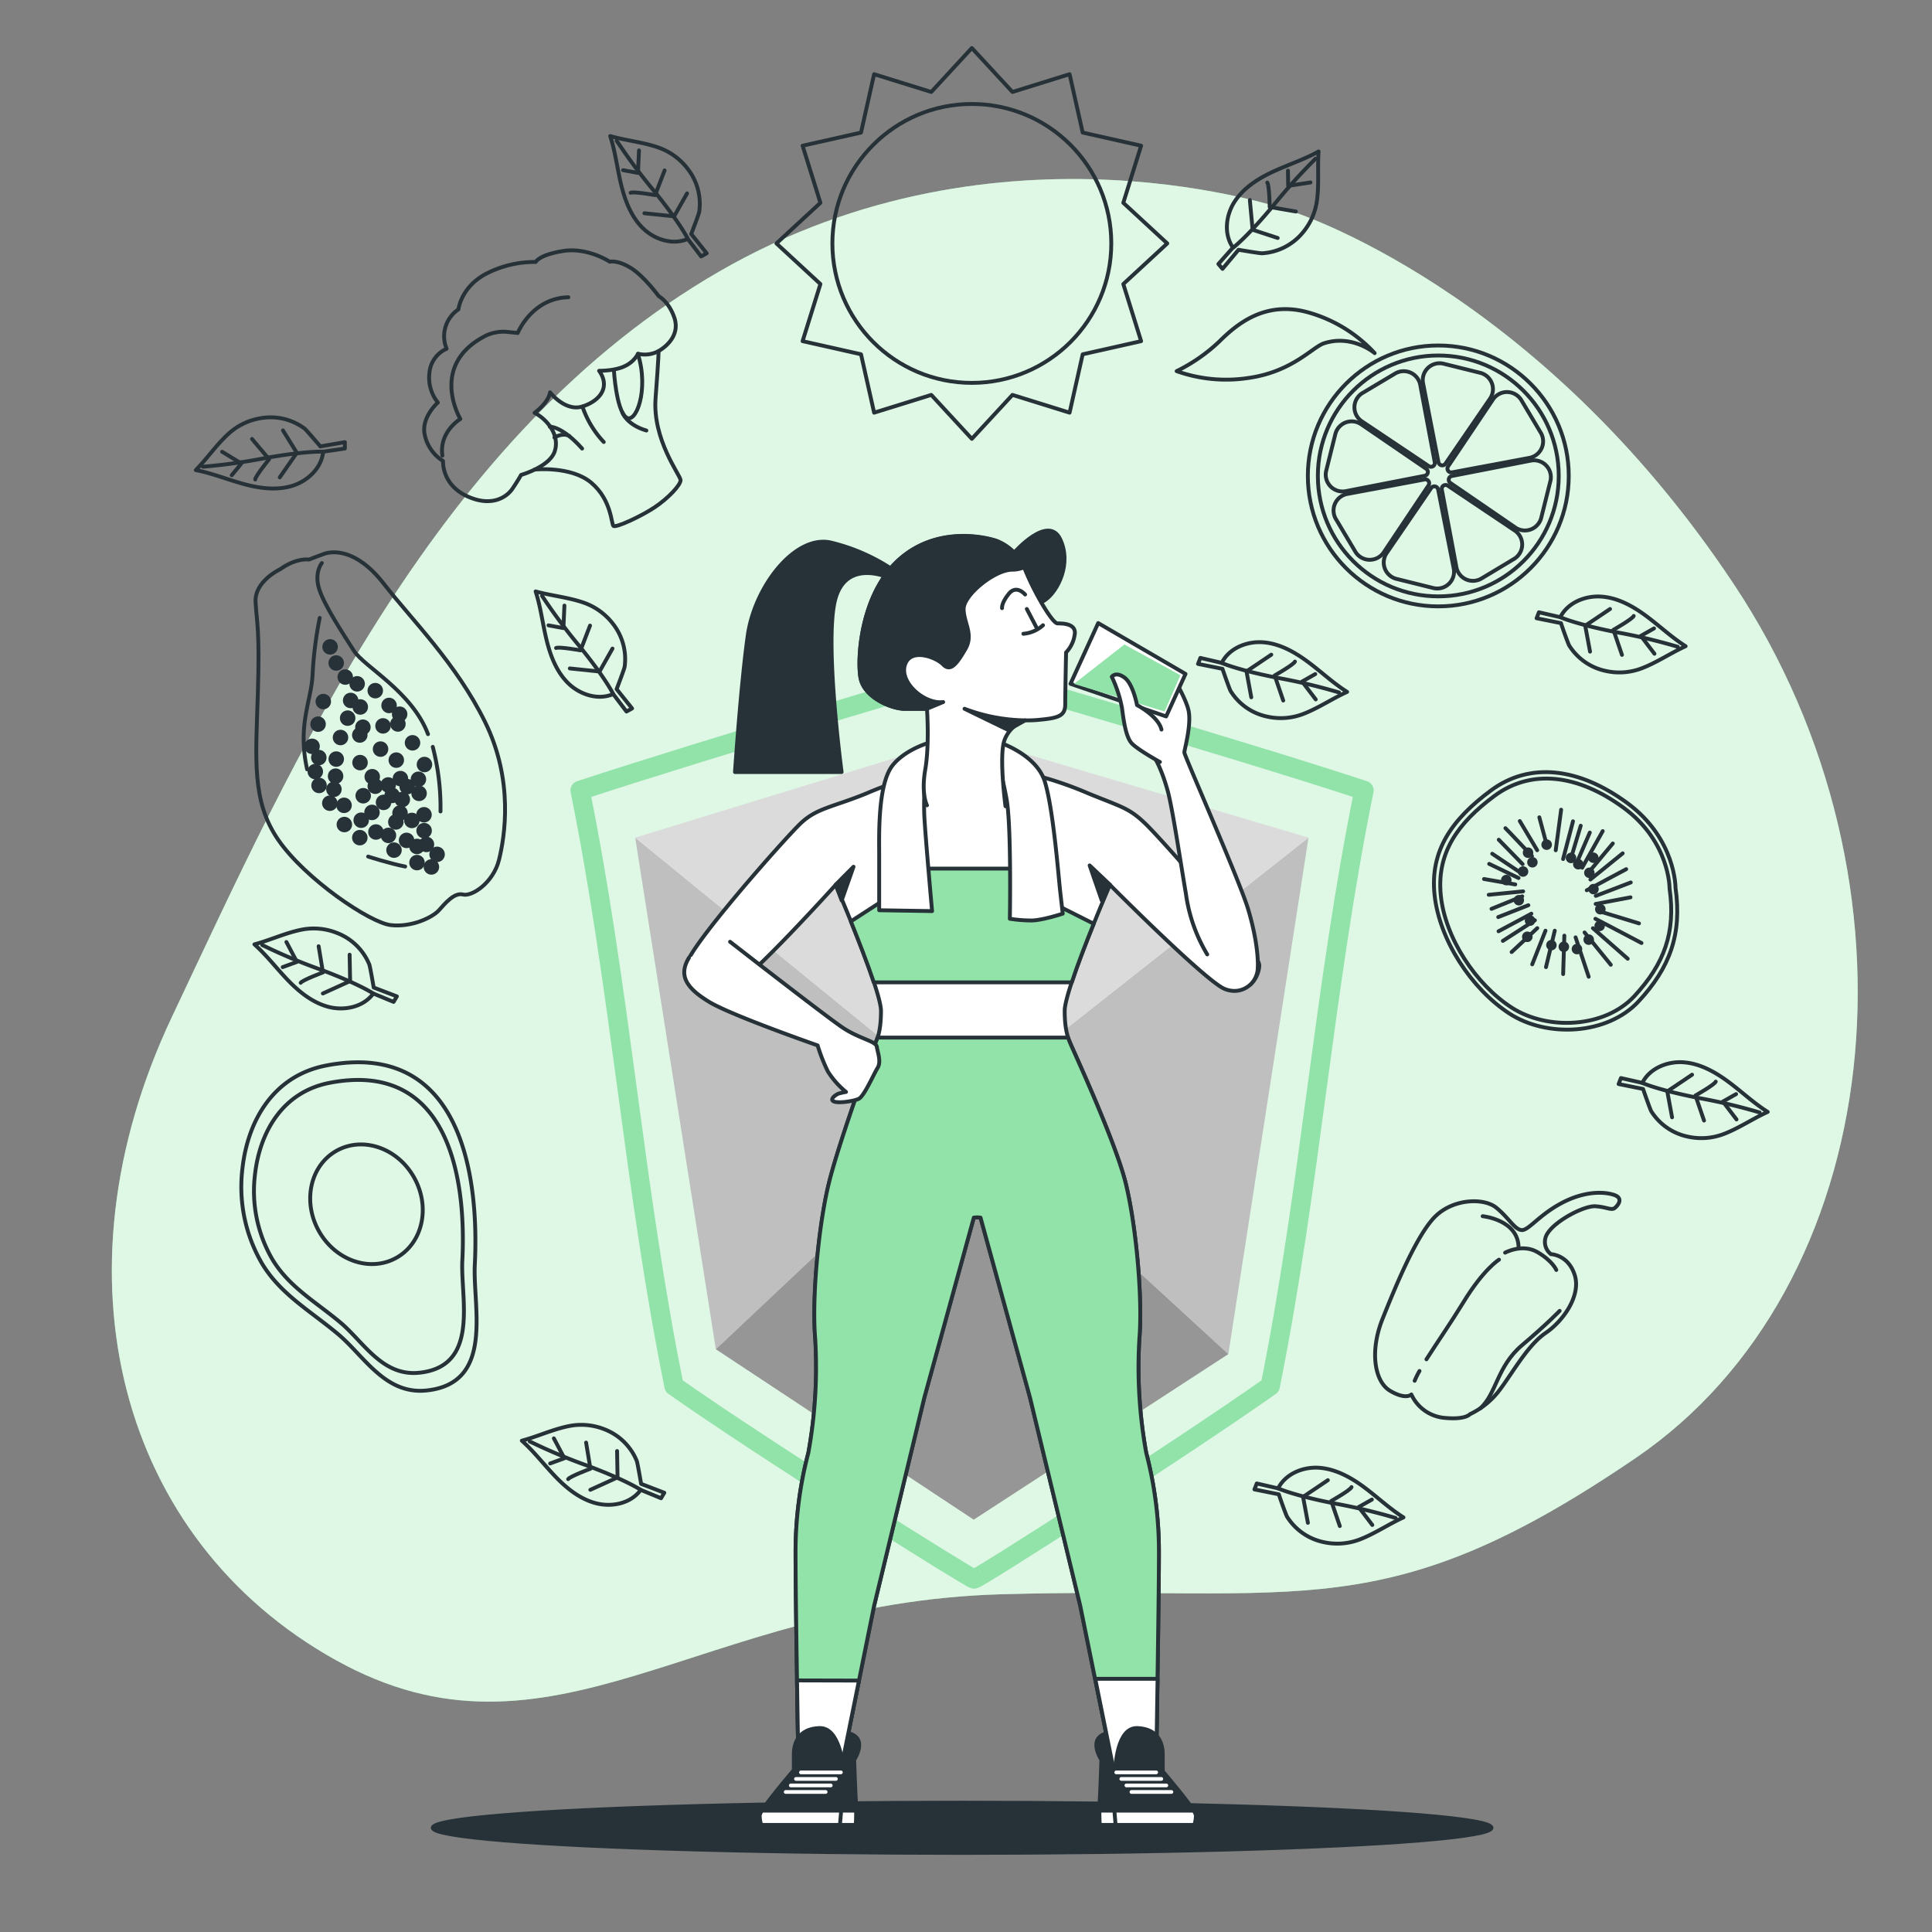 <svg xmlns="http://www.w3.org/2000/svg" viewBox="0 0 500 500"><rect x="0" y="0" width="500" height="500" fill="#808080" stroke="none"/><g id="freepik--background-simple--inject-29"><path d="M333.83,54.54S259.33,28.05,186.2,70.23s-110,125.9-141.73,193S31,398.49,86.85,429.6s93.79-14.75,172.11-17,99.38,9,164.37-35.28,76.74-148.73,25.47-226S333.83,54.54,333.83,54.54Z" style="fill:#92E3A9"></path><path d="M333.83,54.54S259.33,28.05,186.2,70.23s-110,125.9-141.73,193S31,398.49,86.85,429.6s93.79-14.75,172.11-17,99.38,9,164.37-35.28,76.74-148.73,25.47-226S333.83,54.54,333.83,54.54Z" style="fill:#fff;opacity:0.7"></path></g><g id="freepik--Shield--inject-29"><path d="M353,204.55c-34-11.19-101.88-30.82-102-30.87,0,0-66.85,19.68-100.87,30.87,10.42,51.38,13.89,102.77,24.31,154.16,23.4,16.49,77.23,50.23,77.64,49.93.51.37,53.26-33.44,76.65-49.93C339.08,307.32,342.55,255.93,353,204.55Z" style="fill:none;stroke:#92E3A9;stroke-linecap:round;stroke-linejoin:round;stroke-width:5px"></path><path d="M338.64,216.78c-29.21-9.61-87.49-26.47-87.63-26.51s-57.41,16.9-86.62,26.51c8.94,44.13,11.93,88.26,20.87,132.4,20.1,14.16,66.33,43.13,66.68,42.88.44.31,45.74-28.73,65.83-42.88C326.71,305,329.7,260.91,338.64,216.78Z" style="fill:none"></path><polygon points="185.26 349.18 250.9 287.34 164.39 216.78 185.26 349.18" style="fill:#bfbfbf"></polygon><polygon points="317.89 350.44 249.17 287.34 338.64 216.78 317.89 350.44" style="fill:#bfbfbf"></polygon><polygon points="250.9 285.93 338.64 216.78 250.04 190.53 164.39 216.78 249.17 285.93 249.17 287.34 250.04 286.63 250.9 287.34 250.9 285.93" style="fill:#dbdbdb"></polygon><polygon points="317.89 350.44 250.04 288.15 185.26 349.18 252 393.29 317.89 350.44" style="fill:#969696"></polygon></g><g id="freepik--Floor--inject-29"><ellipse cx="249" cy="473.03" rx="137" ry="6.5" style="fill:#263238;stroke:#263238;stroke-linecap:round;stroke-linejoin:round"></ellipse></g><g id="freepik--Character--inject-29"><path d="M205.44,458.11s-8.83,10.27-8.83,11.71a7.32,7.32,0,0,0,.41,2.47h24.45a60.8,60.8,0,0,0,0-6.78c-.2-3.7-.41-10.07-.41-10.07s1.65-2.47,1.23-4.52-2.87-2.47-3.49-2.47c0,0-6.24-1.74-9.25,1.23Z" style="fill:#263238;stroke:#263238;stroke-linecap:round;stroke-linejoin:round"></path><path d="M196.61,469.82a7.32,7.32,0,0,0,.41,2.47h24.45s.1-1.52.09-3.7H197.18A3.29,3.29,0,0,0,196.61,469.82Z" style="fill:#fff;stroke:#263238;stroke-linecap:round;stroke-linejoin:round"></path><line x1="217.36" y1="472.49" x2="217.98" y2="465.3" style="fill:none;stroke:#263238;stroke-linecap:round;stroke-linejoin:round"></line><path d="M300.65,458.11s8.84,10.27,8.84,11.71a7.32,7.32,0,0,1-.41,2.47H284.63a60.8,60.8,0,0,1,0-6.78c.2-3.7.41-10.07.41-10.07s-1.65-2.47-1.24-4.52,2.88-2.47,3.5-2.47c0,0,6.24-1.74,9.24,1.23Z" style="fill:#263238;stroke:#263238;stroke-linecap:round;stroke-linejoin:round"></path><path d="M309.49,469.82a7.32,7.32,0,0,1-.41,2.47H284.63s-.11-1.52-.1-3.7h24.39A3.29,3.29,0,0,1,309.49,469.82Z" style="fill:#fff;stroke:#263238;stroke-linecap:round;stroke-linejoin:round"></path><line x1="288.73" y1="472.49" x2="288.12" y2="465.3" style="fill:none;stroke:#263238;stroke-linecap:round;stroke-linejoin:round"></line><path d="M296.3,213.05c-4.19-4-6.07-4.2-14.68-7.73a94.27,94.27,0,0,0-13.48-4.64c-3.06-.47-6.12-.91-9.19-1.35-2.26-.33-4.46-1.22-6.78-1a111.12,111.12,0,0,0-14.48,2.37,95,95,0,0,0-13.47,4.64c-8.61,3.53-12.81,3.75-17,7.73S177.4,246,177.62,249.93s6.41,7.95,11.26,6S216.27,229,216.27,229,228,256.11,228,261.63s-1.1,7.51-1.54,8.61-9.28,25.18-11.93,36-4.42,29.59-3.53,40.19A123.72,123.72,0,0,1,209.2,376a101.11,101.11,0,0,0-3.31,25.84c0,13,.66,49.91.66,50.79V458l11.26-.88,8.4-41.52,13-53.89,12.81-46.59.87-.07.87.07,12.81,46.59,13,53.89L288,457.08l11.27.88v-5.3c0-.88.66-37.76.66-50.79A101.11,101.11,0,0,0,296.64,376a123.72,123.72,0,0,1-1.77-29.6c.88-10.6-.88-29.37-3.54-40.19s-13.8-34.89-14.24-36-1.55-3.09-1.55-8.61S287.25,229,287.25,229s24.84,25,29.7,26.94,8.72-2,8.95-6S300.5,217,296.3,213.05Z" style="fill:#fff;stroke:#263238;stroke-linecap:round;stroke-linejoin:round"></path><path d="M294.87,346.43c.88-10.6-.88-29.37-3.54-40.19s-13.8-34.89-14.24-36c-.16-.4-.42-.93-.67-1.71H227.1c-.26.78-.51,1.31-.67,1.71-.44,1.11-9.28,25.18-11.93,36s-4.42,29.59-3.53,40.19A123.72,123.72,0,0,1,209.2,376a101.11,101.11,0,0,0-3.31,25.84c0,13,.66,49.91.66,50.79V458l11.26-.88,8.4-41.52,13-53.89,12.81-46.59.87-.07.87.07,12.81,46.59,13,53.89L288,457.08l11.27.88v-5.3c0-.88.66-37.76.66-50.79A101.11,101.11,0,0,0,296.64,376,123.72,123.72,0,0,1,294.87,346.43Z" style="fill:#92E3A9;stroke:#263238;stroke-linecap:round;stroke-linejoin:round"></path><path d="M283.05,239.06,271,233l-5.7-32.69-2.29-.34,2.69,24.82H233.92L236.49,201c-.59.16-1.4.4-2.42.72L228.62,233l-8.42,5.45c2,5,4.35,11,5.94,15.78h51.24C278.89,249.59,281.1,243.89,283.05,239.06Z" style="fill:#92E3A9;stroke:#263238;stroke-linecap:round;stroke-linejoin:round"></path><polygon points="287.25 228.95 282 223.97 285.13 233.03 287.25 228.95" style="fill:#263238;stroke:#263238;stroke-linecap:round;stroke-linejoin:round"></polygon><polygon points="216.27 228.95 220.89 224.31 217.82 233.03 216.27 228.95" style="fill:#263238;stroke:#263238;stroke-linecap:round;stroke-linejoin:round"></polygon><path d="M206.27,434.89c.15,9.59.28,17.37.28,17.77V458l11.26-.88,4.49-22.19Z" style="fill:#fff;stroke:#263238;stroke-linecap:round;stroke-linejoin:round"></path><path d="M205.44,458.11V454c0-2.88,1.24-6.58,6.58-6.78s6.09,9.72,6.33,10.74Z" style="fill:#263238;stroke:#263238;stroke-linecap:round;stroke-linejoin:round"></path><path d="M283.45,434.48l4.57,22.6,11.27.88v-5.3c0-.41.13-8.4.29-18.18Z" style="fill:#fff;stroke:#263238;stroke-linecap:round;stroke-linejoin:round"></path><path d="M300.92,458.11V454c0-2.88-1.23-6.58-6.57-6.78s-5.59,10-5.84,11.08Z" style="fill:#263238;stroke:#263238;stroke-linecap:round;stroke-linejoin:round"></path><path d="M217.62,459.42H207.28a.73.73,0,0,1-.73-.73h0a.73.73,0,0,1,.73-.73h10.34a.73.73,0,0,1,.73.73h0A.73.73,0,0,1,217.62,459.42Z" style="fill:#fff;stroke:#263238;stroke-linecap:round;stroke-linejoin:round;stroke-width:0.5px"></path><path d="M216.31,461.11H206a.73.73,0,0,1-.73-.73h0a.73.73,0,0,1,.73-.73h10.34a.73.73,0,0,1,.73.73h0A.73.73,0,0,1,216.31,461.11Z" style="fill:#fff;stroke:#263238;stroke-linecap:round;stroke-linejoin:round;stroke-width:0.5px"></path><path d="M215,462.8H204.66a.73.73,0,0,1-.73-.73h0a.72.72,0,0,1,.73-.73H215a.73.73,0,0,1,.73.73h0A.73.73,0,0,1,215,462.8Z" style="fill:#fff;stroke:#263238;stroke-linecap:round;stroke-linejoin:round;stroke-width:0.5px"></path><path d="M213.68,464.49H203.34a.73.73,0,0,1-.73-.73h0a.73.73,0,0,1,.73-.73h10.34a.72.72,0,0,1,.73.73h0A.73.73,0,0,1,213.68,464.49Z" style="fill:#fff;stroke:#263238;stroke-linecap:round;stroke-linejoin:round;stroke-width:0.5px"></path><path d="M288.88,459.42h10.34a.73.73,0,0,0,.73-.73h0a.73.73,0,0,0-.73-.73H288.88a.73.73,0,0,0-.73.73h0A.73.73,0,0,0,288.88,459.42Z" style="fill:#fff;stroke:#263238;stroke-linecap:round;stroke-linejoin:round;stroke-width:0.5px"></path><path d="M290.19,461.11h10.35a.73.73,0,0,0,.73-.73h0a.73.73,0,0,0-.73-.73H290.19a.73.73,0,0,0-.73.73h0A.73.73,0,0,0,290.19,461.11Z" style="fill:#fff;stroke:#263238;stroke-linecap:round;stroke-linejoin:round;stroke-width:0.5px"></path><path d="M291.51,462.8h10.34a.73.73,0,0,0,.73-.73h0a.73.73,0,0,0-.73-.73H291.51a.72.72,0,0,0-.73.73h0A.73.73,0,0,0,291.51,462.8Z" style="fill:#fff;stroke:#263238;stroke-linecap:round;stroke-linejoin:round;stroke-width:0.5px"></path><path d="M292.82,464.49h10.34a.73.73,0,0,0,.73-.73h0a.72.72,0,0,0-.73-.73H292.82a.73.73,0,0,0-.73.73h0A.73.73,0,0,0,292.82,464.49Z" style="fill:#fff;stroke:#263238;stroke-linecap:round;stroke-linejoin:round;stroke-width:0.5px"></path><path d="M188.94,243.73s24.9,19.39,29.19,22.25,8.57,3.47,8.78,4.9,1.22,3.88.2,5.51-3.47,7.35-4.9,8-5.51,1.22-6.53.61.82-1.83,1.43-2a17.73,17.73,0,0,1,1.84-.41,22.12,22.12,0,0,1-4.7-5.3,44.27,44.27,0,0,1-2.65-6.74s-22.25-7.75-28-11.22-8.17-6.74-5.31-11.43" style="fill:#fff;stroke:#263238;stroke-linecap:round;stroke-linejoin:round"></path><path d="M323.65,254.76a6.21,6.21,0,0,0,1.84-3.88c.2-2.45-.21-8-2.45-15.51s-16.53-39.8-16.53-40.62,2-7.55,1-11.23-4.49-9.18-4.49-9.18L291.4,177.6s1.43,12.05,4.49,14.7,5.11,8,6.33,12.45,3.27,18.17,4.69,26.53A41.37,41.37,0,0,0,312.43,247" style="fill:#fff;stroke:#263238;stroke-linecap:round;stroke-linejoin:round"></path><polygon points="306.81 174.41 301.8 185.41 277.04 176.97 284.21 161.25 306.81 174.41" style="fill:#fff;stroke:#263238;stroke-linecap:round;stroke-linejoin:round"></polygon><polygon points="277.93 176.99 290.99 166.79 305.49 174.75 301.4 184.14 277.93 176.99" style="fill:#92E3A9"></polygon><path d="M300.18,197.2s-5.92-3.27-7.35-4.9-2-5.51-2.45-9a32.91,32.91,0,0,0-2.65-8.16s1-1.43,3.26.2,3.27,7.14,3.27,7.14,5.51,2.86,6.33,6.33" style="fill:#fff;stroke:#263238;stroke-linecap:round;stroke-linejoin:round"></path><path d="M231.73,147.9a49.47,49.47,0,0,0-16.79-7.51c-9.27-2-19.65,11.48-21.42,24.07s-3.31,35.34-3.31,35.34h27.6s-4.63-34.68-1.54-45.06,14.13-5.08,14.13-5.08Z" style="fill:#263238;stroke:#263238;stroke-linecap:round;stroke-linejoin:round"></path><path d="M262.65,142.82s8.61-9.72,11.7-3.32-.66,13.48-3.75,15.68-3.76,1.11-4.2-.22-5.74-10.82-5.74-10.82Z" style="fill:#263238;stroke:#263238;stroke-linecap:round;stroke-linejoin:round"></path><path d="M242.55,191.62S235,193.17,231.06,198s-3.53,18.33-3.53,23v14.57l13.69.22s-1.76-19.65-2-24.51.22-12.15.88-14.36A32.76,32.76,0,0,1,242.55,191.62Z" style="fill:#fff;stroke:#263238;stroke-linecap:round;stroke-linejoin:round"></path><path d="M258.45,192.07s9.72,3.09,11.93,10.15,3.53,24.3,4,28.49.66,5.74.66,5.74-5.3,1.77-8.17,1.77a38.15,38.15,0,0,1-5.52-.44s.44-24.29-.88-31.14a72.48,72.48,0,0,0-2.65-10.38S258.23,193,258.45,192.07Z" style="fill:#fff;stroke:#263238;stroke-linecap:round;stroke-linejoin:round"></path><path d="M239.9,208.41s-1.55-2.87-.44-9.28.44-15.68.44-15.68h-5.74c-3.32,0-10.6-2.87-11.49-8.17s.22-22.75,11.05-31.36,24.07-4,24.07-4a13,13,0,0,1,7.51,7.51c2.42,6,7.06,13.91,8.39,13.91s5.08,0,4.41,3.09a8.33,8.33,0,0,1-2.2,4.42s-.22,10.38-.22,13.47-2,3.53-7.07,4a31.51,31.51,0,0,1-3.31.11,8.52,8.52,0,0,0-5.3,5c-1.55,4,.22,17.23.22,17.23" style="fill:#fff;stroke:#263238;stroke-linecap:round;stroke-linejoin:round"></path><path d="M265.3,186.43a46,46,0,0,1-15.68-3l11.27,5.48Z" style="fill:#263238;stroke:#263238;stroke-linecap:round;stroke-linejoin:round"></path><line x1="265.74" y1="157.61" x2="268.17" y2="162.25" style="fill:none;stroke:#263238;stroke-linecap:round;stroke-linejoin:round"></line><path d="M269.93,161.81a8.59,8.59,0,0,1-5.08,2.21" style="fill:none;stroke:#263238;stroke-linecap:round;stroke-linejoin:round"></path><path d="M265.3,153.86s-2.21-2.65-4.2-.22-1.77,3.75-1.77,3.75" style="fill:none;stroke:#263238;stroke-linecap:round;stroke-linejoin:round"></path><path d="M257.79,140s-13.25-4.64-24.07,4S221.79,170,222.67,175.28s8.17,8.17,11.49,8.17h5.69l4.24-1.76c-4.63.66-11.26-4.86-9.93-9.5s8-2.21,9.93-.22,3.54-.22,5.75-4-.45-6.84-.45-10.38,7.73-9.93,12.37-10.15a8.35,8.35,0,0,0,3.26-.61A13,13,0,0,0,257.79,140Z" style="fill:#263238;stroke:#263238;stroke-linecap:round;stroke-linejoin:round"></path></g><g id="freepik--Food--inject-29"><polygon points="302.09 63 290.71 73.51 295.32 88.29 280.2 91.69 276.81 106.8 262.02 102.2 251.51 113.57 241.01 102.2 226.22 106.8 222.83 91.69 207.71 88.29 212.32 73.51 200.94 63 212.32 52.49 207.71 37.71 222.83 34.31 226.22 19.2 241.01 23.8 251.51 12.43 262.02 23.8 276.81 19.2 280.2 34.31 295.32 37.71 290.71 52.49 302.09 63" style="fill:none;stroke:#263238;stroke-linecap:round;stroke-linejoin:round"></polygon><circle cx="251.51" cy="63" r="36.09" style="fill:none;stroke:#263238;stroke-linecap:round;stroke-linejoin:round"></circle><path d="M433.62,229.76s.11-12.65-12.42-21.89-25.27-10.76-35.32-3.32S370,220.08,371.27,231.7s9.53,24.19,19.3,30.57,25.4,5.6,33.49-3.11S435.34,241.81,433.62,229.76Z" style="fill:none;stroke:#263238;stroke-linecap:round;stroke-linejoin:round"></path><path d="M432.08,229.91s.11-12-11.79-20.78-24-10.22-33.53-3.15-15,14.75-13.88,25.78,9.05,23,18.33,29,24.12,5.32,31.8-3S433.72,241.36,432.08,229.91Z" style="fill:none;stroke:#263238;stroke-linecap:round;stroke-linejoin:round"></path><line x1="404.02" y1="209.55" x2="402.62" y2="220.05" style="fill:none;stroke:#263238;stroke-linecap:round;stroke-linejoin:round"></line><line x1="398.38" y1="211.52" x2="400.28" y2="218.6" style="fill:none;stroke:#263238;stroke-linecap:round;stroke-linejoin:round"></line><line x1="393.32" y1="212.49" x2="397.82" y2="220.04" style="fill:none;stroke:#263238;stroke-linecap:round;stroke-linejoin:round"></line><path d="M389.6,214.33c.51.45,6.88,7.24,6.88,7.24" style="fill:none;stroke:#263238;stroke-linecap:round;stroke-linejoin:round"></path><line x1="387.88" y1="217.32" x2="394.05" y2="223.64" style="fill:none;stroke:#263238;stroke-linecap:round;stroke-linejoin:round"></line><line x1="393.39" y1="225.77" x2="386.19" y2="220.95" style="fill:none;stroke:#263238;stroke-linecap:round;stroke-linejoin:round"></line><line x1="393" y1="227.23" x2="385.4" y2="223.57" style="fill:none;stroke:#263238;stroke-linecap:round;stroke-linejoin:round"></line><line x1="392.15" y1="228.89" x2="384.06" y2="227.49" style="fill:none;stroke:#263238;stroke-linecap:round;stroke-linejoin:round"></line><line x1="394.19" y1="230.68" x2="385.28" y2="231.57" style="fill:none;stroke:#263238;stroke-linecap:round;stroke-linejoin:round"></line><line x1="393.95" y1="231.97" x2="386" y2="235.21" style="fill:none;stroke:#263238;stroke-linecap:round;stroke-linejoin:round"></line><line x1="395.54" y1="234.27" x2="387.74" y2="237.34" style="fill:none;stroke:#263238;stroke-linecap:round;stroke-linejoin:round"></line><line x1="396.32" y1="236.46" x2="387.82" y2="241.01" style="fill:none;stroke:#263238;stroke-linecap:round;stroke-linejoin:round"></line><line x1="397.23" y1="238.16" x2="388.94" y2="243.5" style="fill:none;stroke:#263238;stroke-linecap:round;stroke-linejoin:round"></line><line x1="397.85" y1="240.2" x2="391.21" y2="246.39" style="fill:none;stroke:#263238;stroke-linecap:round;stroke-linejoin:round"></line><line x1="399.97" y1="240.86" x2="396.54" y2="249.57" style="fill:none;stroke:#263238;stroke-linecap:round;stroke-linejoin:round"></line><line x1="402.37" y1="240.86" x2="400.1" y2="250.29" style="fill:none;stroke:#263238;stroke-linecap:round;stroke-linejoin:round"></line><line x1="404.85" y1="242.14" x2="404.54" y2="252.09" style="fill:none;stroke:#263238;stroke-linecap:round;stroke-linejoin:round"></line><line x1="407.76" y1="242.59" x2="411.15" y2="252.78" style="fill:none;stroke:#263238;stroke-linecap:round;stroke-linejoin:round"></line><line x1="410.08" y1="241.32" x2="416.87" y2="249.68" style="fill:none;stroke:#263238;stroke-linecap:round;stroke-linejoin:round"></line><line x1="412.25" y1="240.22" x2="421.25" y2="248.12" style="fill:none;stroke:#263238;stroke-linecap:round;stroke-linejoin:round"></line><line x1="412.89" y1="237.78" x2="424.82" y2="244.05" style="fill:none;stroke:#263238;stroke-linecap:round;stroke-linejoin:round"></line><line x1="414.21" y1="235.93" x2="424.17" y2="238.97" style="fill:none;stroke:#263238;stroke-linecap:round;stroke-linejoin:round"></line><line x1="412.96" y1="233.94" x2="421.97" y2="232.23" style="fill:none;stroke:#263238;stroke-linecap:round;stroke-linejoin:round"></line><line x1="412.99" y1="231.85" x2="422.04" y2="228.38" style="fill:none;stroke:#263238;stroke-linecap:round;stroke-linejoin:round"></line><line x1="420.86" y1="224.94" x2="410.65" y2="230.4" style="fill:none;stroke:#263238;stroke-linecap:round;stroke-linejoin:round"></line><line x1="419.95" y1="220.84" x2="411.59" y2="227.62" style="fill:none;stroke:#263238;stroke-linecap:round;stroke-linejoin:round"></line><line x1="417.39" y1="218.29" x2="411.6" y2="225.22" style="fill:none;stroke:#263238;stroke-linecap:round;stroke-linejoin:round"></line><line x1="414.78" y1="215.09" x2="409.47" y2="224.56" style="fill:none;stroke:#263238;stroke-linecap:round;stroke-linejoin:round"></line><line x1="411.44" y1="215.47" x2="408.24" y2="222.88" style="fill:none;stroke:#263238;stroke-linecap:round;stroke-linejoin:round"></line><line x1="409.09" y1="213.7" x2="406.59" y2="222.03" style="fill:none;stroke:#263238;stroke-linecap:round;stroke-linejoin:round"></line><line x1="407.09" y1="212.55" x2="404.53" y2="222.32" style="fill:none;stroke:#263238;stroke-linecap:round;stroke-linejoin:round"></line><circle cx="394.17" cy="225.56" r="1.36" transform="translate(-9.65 433.35) rotate(-57.01)" style="fill:#263238"></circle><path d="M396.48,221.57a1.36,1.36,0,1,1-.13-1.92A1.37,1.37,0,0,1,396.48,221.57Z" style="fill:#263238"></path><path d="M401.3,219.49a1.36,1.36,0,1,1-.12-1.91A1.36,1.36,0,0,1,401.3,219.49Z" style="fill:#263238"></path><path d="M407.61,222.92a1.36,1.36,0,1,1-.13-1.91A1.37,1.37,0,0,1,407.61,222.92Z" style="fill:#263238"></path><path d="M413.36,222.87a1.35,1.35,0,1,1-.12-1.91A1.35,1.35,0,0,1,413.36,222.87Z" style="fill:#263238"></path><path d="M412.34,226.77a1.35,1.35,0,1,1-.13-1.91A1.36,1.36,0,0,1,412.34,226.77Z" style="fill:#263238"></path><path d="M413.41,231a1.35,1.35,0,1,1-.12-1.92A1.36,1.36,0,0,1,413.41,231Z" style="fill:#263238"></path><path d="M415.19,236.19a1.36,1.36,0,1,1-.13-1.91A1.35,1.35,0,0,1,415.19,236.19Z" style="fill:#263238"></path><path d="M415,240.52a1.35,1.35,0,1,1-.12-1.91A1.35,1.35,0,0,1,415,240.52Z" style="fill:#263238"></path><path d="M412.18,244.07a1.36,1.36,0,1,1-.12-1.91A1.35,1.35,0,0,1,412.18,244.07Z" style="fill:#263238"></path><path d="M409.14,246.51a1.36,1.36,0,1,1-.13-1.92A1.36,1.36,0,0,1,409.14,246.51Z" style="fill:#263238"></path><path d="M405.74,245.93a1.36,1.36,0,1,1-.12-1.92A1.36,1.36,0,0,1,405.74,245.93Z" style="fill:#263238"></path><path d="M402.51,245.5a1.35,1.35,0,1,1-.12-1.92A1.36,1.36,0,0,1,402.51,245.5Z" style="fill:#263238"></path><path d="M396.29,243.34a1.36,1.36,0,1,1-.12-1.91A1.35,1.35,0,0,1,396.29,243.34Z" style="fill:#263238"></path><path d="M397,239.14a1.36,1.36,0,1,1-.13-1.92A1.36,1.36,0,0,1,397,239.14Z" style="fill:#263238"></path><path d="M394.08,233.88A1.35,1.35,0,1,1,394,232,1.36,1.36,0,0,1,394.08,233.88Z" style="fill:#263238"></path><path d="M390.86,228.65a1.36,1.36,0,1,1-.13-1.91A1.37,1.37,0,0,1,390.86,228.65Z" style="fill:#263238"></path><path d="M409.47,224.56a1.35,1.35,0,1,1-.12-1.91A1.36,1.36,0,0,1,409.47,224.56Z" style="fill:#263238"></path><path d="M397.6,224.05a1.35,1.35,0,1,1-.13-1.91A1.35,1.35,0,0,1,397.6,224.05Z" style="fill:#263238"></path><circle cx="372.23" cy="123.17" r="33.76" style="fill:none;stroke:#263238;stroke-linecap:round;stroke-linejoin:round"></circle><circle cx="372.23" cy="123.17" r="31.17" style="fill:none;stroke:#263238;stroke-linecap:round;stroke-linejoin:round"></circle><path d="M367.53,99.46l3.79,20.18a1,1,0,0,1-1.54,1L352.4,109a4.35,4.35,0,0,1,.11-7.23l8.39-5A4.36,4.36,0,0,1,367.53,99.46Z" style="fill:none;stroke:#263238;stroke-linecap:round;stroke-linejoin:round"></path><path d="M352.15,109.73l16.94,11.59a1,1,0,0,1-.37,1.81l-20.53,4a4.36,4.36,0,0,1-5-5.19l2.37-9.5A4.36,4.36,0,0,1,352.15,109.73Z" style="fill:none;stroke:#263238;stroke-linecap:round;stroke-linejoin:round"></path><path d="M348.53,127.86l20.17-3.78a1,1,0,0,1,1,1.54L358.07,143a4.36,4.36,0,0,1-7.24-.11l-5-8.39A4.36,4.36,0,0,1,348.53,127.86Z" style="fill:none;stroke:#263238;stroke-linecap:round;stroke-linejoin:round"></path><path d="M358.79,143.25l11.59-16.94a1,1,0,0,1,1.81.37l4.05,20.53a4.35,4.35,0,0,1-5.19,5l-9.5-2.36A4.36,4.36,0,0,1,358.79,143.25Z" style="fill:none;stroke:#263238;stroke-linecap:round;stroke-linejoin:round"></path><path d="M376.93,146.87l-3.79-20.18a1,1,0,0,1,1.55-1l17.37,11.65a4.35,4.35,0,0,1-.1,7.23l-8.4,5.05A4.35,4.35,0,0,1,376.93,146.87Z" style="fill:none;stroke:#263238;stroke-linecap:round;stroke-linejoin:round"></path><path d="M392.31,136.61,375.37,125a1,1,0,0,1,.37-1.81l20.53-4a4.36,4.36,0,0,1,5,5.19l-2.37,9.5A4.36,4.36,0,0,1,392.31,136.61Z" style="fill:none;stroke:#263238;stroke-linecap:round;stroke-linejoin:round"></path><path d="M395.93,118.47l-20.17,3.78a1,1,0,0,1-1-1.54l11.66-17.38a4.36,4.36,0,0,1,7.23.11l5,8.39A4.36,4.36,0,0,1,395.93,118.47Z" style="fill:none;stroke:#263238;stroke-linecap:round;stroke-linejoin:round"></path><path d="M385.67,103.09,374.08,120a1,1,0,0,1-1.81-.38l-4-20.52a4.36,4.36,0,0,1,5.19-5l9.51,2.36A4.36,4.36,0,0,1,385.67,103.09Z" style="fill:none;stroke:#263238;stroke-linecap:round;stroke-linejoin:round"></path><path d="M355.76,91.39A36.88,36.88,0,0,0,338.39,80.8c-11-3-18.22,3-22.88,7.62a44.41,44.41,0,0,1-11,7.63,38.3,38.3,0,0,0,19.07,1.69c11-1.69,16.13-7.94,19.06-8.89C350,86.45,355.76,91.39,355.76,91.39Z" style="fill:none;stroke:#263238;stroke-linecap:round;stroke-linejoin:round"></path><path d="M72.48,147.33s-6.63,3.08-6.34,8.46,1.12,6.8.59,23.76-1.65,27.79,5.33,37.87,23.68,21.4,29.09,22,10.78-2,12.42-3.82,4-4.69,6.26-4.1,7.84-3,9.32-9S133,202,125.53,186.84s-18.91-26.38-26.21-35.77-13.59-8.45-15.61-7.68l-3.8,1.43S76.81,144.25,72.48,147.33Z" style="fill:none;stroke:#263238;stroke-linecap:round;stroke-linejoin:round"></path><path d="M87.31,166.73a2,2,0,1,1-2.61-1.18A2,2,0,0,1,87.31,166.73Z" style="fill:#263238"></path><path d="M88.89,170.9a2,2,0,1,1-2.61-1.18A2,2,0,0,1,88.89,170.9Z" style="fill:#263238"></path><path d="M102.57,181.89a2,2,0,1,1-2.61-1.18A2,2,0,0,1,102.57,181.89Z" style="fill:#263238"></path><path d="M101,187.17A2,2,0,1,1,98.39,186,2,2,0,0,1,101,187.17Z" style="fill:#263238"></path><path d="M104.37,197.57a2,2,0,1,1-1-2.68A2,2,0,0,1,104.37,197.57Z" style="fill:#263238"></path><path d="M101.07,208.51a2,2,0,1,1-1-2.68A2,2,0,0,1,101.07,208.51Z" style="fill:#263238"></path><path d="M105.34,211.26a2,2,0,1,1-1-2.68A2,2,0,0,1,105.34,211.26Z" style="fill:#263238"></path><path d="M102.28,204a2,2,0,1,1-1-2.68A2,2,0,0,1,102.28,204Z" style="fill:#263238"></path><path d="M103.3,206.7a2,2,0,1,1-1-2.68A2,2,0,0,1,103.3,206.7Z" style="fill:#263238"></path><path d="M88.66,201.72a2,2,0,1,1-1-2.68A2,2,0,0,1,88.66,201.72Z" style="fill:#263238"></path><path d="M99,178.06a2,2,0,1,1-2.61-1.18A2,2,0,0,1,99,178.06Z" style="fill:#263238"></path><path d="M100.38,193.22A2,2,0,1,1,97.77,192,2,2,0,0,1,100.38,193.22Z" style="fill:#263238"></path><path d="M95.8,187.52a2,2,0,1,1-2.61-1.18A2,2,0,0,1,95.8,187.52Z" style="fill:#263238"></path><path d="M108.64,191.56a2,2,0,1,1-2.62-1.18A2,2,0,0,1,108.64,191.56Z" style="fill:#263238"></path><path d="M110.34,204.65a2,2,0,1,1-2.61-1.19A2,2,0,0,1,110.34,204.65Z" style="fill:#263238"></path><path d="M115,220.43a2,2,0,1,1-2.62-1.18A2,2,0,0,1,115,220.43Z" style="fill:#263238"></path><path d="M110.17,201a2,2,0,1,1-2.62-1.18A2,2,0,0,1,110.17,201Z" style="fill:#263238"></path><path d="M105.51,200.82a2,2,0,1,1-2.61-1.18A2,2,0,0,1,105.51,200.82Z" style="fill:#263238"></path><path d="M108.47,211.65a2,2,0,1,1-2.62-1.18A2,2,0,0,1,108.47,211.65Z" style="fill:#263238"></path><path d="M111.73,197.18a2,2,0,1,1-2.62-1.18A2,2,0,0,1,111.73,197.18Z" style="fill:#263238"></path><path d="M107.26,202.9a2,2,0,1,1-2.61-1.18A2,2,0,0,1,107.26,202.9Z" style="fill:#263238"></path><path d="M111.61,210.18A2,2,0,1,1,109,209,2,2,0,0,1,111.61,210.18Z" style="fill:#263238"></path><path d="M112.25,217.86a2,2,0,1,1-2.62-1.18A2,2,0,0,1,112.25,217.86Z" style="fill:#263238"></path><path d="M111.64,214.29a2,2,0,1,1-2.61-1.18A2,2,0,0,1,111.64,214.29Z" style="fill:#263238"></path><path d="M113.53,223.68a2,2,0,1,1-2.62-1.18A2,2,0,0,1,113.53,223.68Z" style="fill:#263238"></path><path d="M99.17,214.64a2,2,0,1,1-2.61-1.18A2,2,0,0,1,99.17,214.64Z" style="fill:#263238"></path><path d="M94.31,176.29a2,2,0,1,1-2.61-1.18A2,2,0,0,1,94.31,176.29Z" style="fill:#263238"></path><path d="M91.84,185.14A2,2,0,1,1,89.22,184,2,2,0,0,1,91.84,185.14Z" style="fill:#263238"></path><path d="M95,189.55a2,2,0,1,1-2.62-1.19A2,2,0,0,1,95,189.55Z" style="fill:#263238"></path><path d="M84.2,186.73a2,2,0,1,1-2.61-1.18A2,2,0,0,1,84.2,186.73Z" style="fill:#263238"></path><path d="M82.65,192.48A2,2,0,1,1,80,191.3,2,2,0,0,1,82.65,192.48Z" style="fill:#263238"></path><path d="M84.39,195.38a2,2,0,1,1-2.61-1.19A2,2,0,0,1,84.39,195.38Z" style="fill:#263238"></path><path d="M88.9,195.77a2,2,0,1,1-2.61-1.18A2,2,0,0,1,88.9,195.77Z" style="fill:#263238"></path><path d="M95.88,205.26a2,2,0,1,1-2.62-1.18A2,2,0,0,1,95.88,205.26Z" style="fill:#263238"></path><path d="M84.45,202.59a2,2,0,1,1-2.61-1.18A2,2,0,0,1,84.45,202.59Z" style="fill:#263238"></path><path d="M87.25,207.22A2,2,0,1,1,84.64,206,2,2,0,0,1,87.25,207.22Z" style="fill:#263238"></path><path d="M90.92,207.74a2,2,0,1,1-2.62-1.18A2,2,0,0,1,90.92,207.74Z" style="fill:#263238"></path><path d="M91.23,174.54a2,2,0,1,1-2.61-1.18A2,2,0,0,1,91.23,174.54Z" style="fill:#263238"></path><path d="M95.12,182.28a2,2,0,1,1-2.61-1.18A2,2,0,0,1,95.12,182.28Z" style="fill:#263238"></path><path d="M92.63,180.6A2,2,0,1,1,90,179.42,2,2,0,0,1,92.63,180.6Z" style="fill:#263238"></path><path d="M90,190.18A2,2,0,1,1,87.41,189,2,2,0,0,1,90,190.18Z" style="fill:#263238"></path><path d="M85.55,180.89a2,2,0,1,1-2.61-1.19A2,2,0,0,1,85.55,180.89Z" style="fill:#263238"></path><path d="M95.06,196.68a2,2,0,1,1-2.61-1.18A2,2,0,0,1,95.06,196.68Z" style="fill:#263238"></path><path d="M98.22,200.34a2,2,0,1,1-2.61-1.19A2,2,0,0,1,98.22,200.34Z" style="fill:#263238"></path><path d="M99,202.79a2,2,0,1,1-2.61-1.18A2,2,0,0,1,99,202.79Z" style="fill:#263238"></path><path d="M83.48,199a2,2,0,1,1-2.61-1.18A2,2,0,0,1,83.48,199Z" style="fill:#263238"></path><path d="M88.3,203.59a2,2,0,1,1-2.61-1.18A2,2,0,0,1,88.3,203.59Z" style="fill:#263238"></path><path d="M95.36,211.59a2,2,0,1,1-2.61-1.18A2,2,0,0,1,95.36,211.59Z" style="fill:#263238"></path><path d="M98.15,209.57a2,2,0,1,1-2.61-1.18A2,2,0,0,1,98.15,209.57Z" style="fill:#263238"></path><path d="M91,212.71a2,2,0,1,1-2.61-1.18A2,2,0,0,1,91,212.71Z" style="fill:#263238"></path><path d="M95,216.1a2,2,0,1,1-2.61-1.18A2,2,0,0,1,95,216.1Z" style="fill:#263238"></path><path d="M106,206.24a2,2,0,1,1-2.61-1.18A2,2,0,0,1,106,206.24Z" style="fill:#263238"></path><path d="M109.8,222.56a2,2,0,1,1-2.61-1.18A2,2,0,0,1,109.8,222.56Z" style="fill:#263238"></path><path d="M107.1,216.82a2,2,0,1,1-2.61-1.19A2,2,0,0,1,107.1,216.82Z" style="fill:#263238"></path><path d="M102.41,215.52a2,2,0,1,1-2.61-1.18A2,2,0,0,1,102.41,215.52Z" style="fill:#263238"></path><path d="M103.85,219.33a2,2,0,1,1-2.61-1.18A2,2,0,0,1,103.85,219.33Z" style="fill:#263238"></path><path d="M104.33,212.05a2,2,0,1,1-2.61-1.19A2,2,0,0,1,104.33,212.05Z" style="fill:#263238"></path><path d="M109.79,218.38a2,2,0,1,1-2.61-1.18A2,2,0,0,1,109.79,218.38Z" style="fill:#263238"></path><path d="M104.86,186.68a2,2,0,1,1-2.61-1.18A2,2,0,0,1,104.86,186.68Z" style="fill:#263238"></path><path d="M101.73,185.89a2,2,0,1,1,2.79.62A2,2,0,0,1,101.73,185.89Z" style="fill:#263238"></path><path d="M83.3,145.71s-2.06,2.39-.7,6.72,6.37,11.87,9,16,15,10.49,19.17,21.57" style="fill:none;stroke:#263238;stroke-linecap:round;stroke-linejoin:round"></path><path d="M112,193.29A62.35,62.35,0,0,1,114,210" style="fill:none;stroke:#263238;stroke-linecap:round;stroke-linejoin:round"></path><path d="M82.74,159.92a99,99,0,0,0-1.83,14.42c-.28,7.1-4,13.07-1.43,24.76" style="fill:none;stroke:#263238;stroke-linecap:round;stroke-linejoin:round"></path><path d="M95.27,221.68s5.82,1.85,9.59,2.58" style="fill:none;stroke:#263238;stroke-linecap:round;stroke-linejoin:round"></path><path d="M115.59,90.25a7.56,7.56,0,0,0-4.47,6.35,10.29,10.29,0,0,0,2.2,7.58s-4.55,3.95-3.34,8.62a10.54,10.54,0,0,0,4.68,6.51s-.41,5.92,6,9,10.46.42,12-1.88,2.19-3.52,2.19-3.52,7.46-2.11,8.73-6.16-1.75-8.07-5.23-9.91c0,0,3.58-2.56,4-5.3,0,0,3.95,5.11,8.44,3.64s7.25-5,4.26-9.22c0,0,4.18.06,6.71-1.24a7.44,7.44,0,0,0,3.37-3.17,7.51,7.51,0,0,0,5.36-.72c2.58-1.52,5.46-4.56,4-8.71s-4-5.46-4-5.46-3.91-5.32-7.34-7.38-5.35-1.55-5.35-1.55-5.7-3.76-12-2.78-7.16,2.85-7.16,2.85a27.3,27.3,0,0,0-13,3.14c-6.38,3.46-7,9.13-7,9.13A8.36,8.36,0,0,0,115.59,90.25Z" style="fill:none;stroke:#263238;stroke-linecap:round;stroke-linejoin:round"></path><path d="M147.09,76.93c-9.46.23-13.1,9.24-13.1,9.24s-1-.09-3.23-.32a11.16,11.16,0,0,0-4.71.86c-15.36,7.53-6.91,21.72-6.91,21.72s-5.54,3.29-4.65,9.48" style="fill:none;stroke:#263238;stroke-linecap:round;stroke-linejoin:round"></path><path d="M138.36,121.52s9.5-1,14.71,3.45,5.11,10.56,5.68,11.13,7.06-2.42,10.6-4.76,6.86-5.86,6.78-7.12-7.29-10.44-6.47-21.16.78-12.19.78-12.19" style="fill:none;stroke:#263238;stroke-linecap:round;stroke-linejoin:round"></path><path d="M150.74,105.22a25,25,0,0,0,5.51,9.17" style="fill:none;stroke:#263238;stroke-linecap:round;stroke-linejoin:round"></path><path d="M158.88,95.88s.58,10,3.1,12.08,6.08-7,3.1-16.37" style="fill:none;stroke:#263238;stroke-linecap:round;stroke-linejoin:round"></path><path d="M161.06,106.75s1.08,3.17,6.22,4.67" style="fill:none;stroke:#263238;stroke-linecap:round;stroke-linejoin:round"></path><path d="M142.27,110.41s3.21-.14,8.38,5.68" style="fill:none;stroke:#263238;stroke-linecap:round;stroke-linejoin:round"></path><path d="M143.49,113.24s2.06-1.36,3.85-.4" style="fill:none;stroke:#263238;stroke-linecap:round;stroke-linejoin:round"></path><path d="M401.38,324.58a4,4,0,0,1-.8-5.51c2.16-3.27,9.43-7.08,12.34-6.89s4.11,1.15,5,.43,2.21-2.49-.07-3.32-7.32-1.26-13.48,1.94-8.86,7.41-10.69,7.1-3.21-3.14-6.44-5.78-11.44-2.41-16.16,2.64-10.05,18.05-13.31,26.21-2.13,16.13,2,18.55,5.49.94,5.49.94a10.45,10.45,0,0,0,8.08,6c5.9.68,7.08-.9,7.08-.9a20.53,20.53,0,0,0,7.72-6.31c3.42-4.55,7.29-11.61,11.88-14.72s9.21-9.72,7.51-15S401.38,324.58,401.38,324.58Z" style="fill:none;stroke:#263238;stroke-linecap:round;stroke-linejoin:round"></path><path d="M403.64,339.25s-3.24,3.39-9.75,8.9-6.57,12.53-10.81,16.35" style="fill:none;stroke:#263238;stroke-linecap:round;stroke-linejoin:round"></path><path d="M383.71,314.75s9.3.9,9.3,8.21" style="fill:none;stroke:#263238;stroke-linecap:round;stroke-linejoin:round"></path><path d="M389.52,324.19s4.45-2.44,8.39-.13,4.86,4.61,4.86,4.61" style="fill:none;stroke:#263238;stroke-linecap:round;stroke-linejoin:round"></path><path d="M367.36,354.81a22.42,22.42,0,0,0-1.25,2.53" style="fill:none;stroke:#263238;stroke-linecap:round;stroke-linejoin:round"></path><path d="M387.94,326s-4,2.46-9.2,11c-3.39,5.53-7,10.71-9.58,14.79" style="fill:none;stroke:#263238;stroke-linecap:round;stroke-linejoin:round"></path><path d="M87.43,275.27c-1,.12-2,.28-2.94.47-13.76,2.63-20.34,14.3-21.73,26.5A39.37,39.37,0,0,0,67.81,327c4.75,7.92,12.56,12.31,19.61,18.21,6.84,5.72,12.22,15.78,23,14.64,17.64-1.87,11.9-21.63,12.46-32.53C124,305.2,119.74,271.09,87.43,275.27Z" style="fill:none;stroke:#263238;stroke-linecap:round;stroke-linejoin:round"></path><path d="M88,279.8c-.86.11-1.74.25-2.62.42C73.11,282.56,67.24,293,66,303.87a35.14,35.14,0,0,0,4.5,22.06c4.25,7.08,11.21,11,17.51,16.26,6.11,5.1,10.9,14.08,20.52,13.07,15.74-1.67,10.62-19.31,11.12-29C120.66,306.51,116.86,276.07,88,279.8Z" style="fill:none;stroke:#263238;stroke-linecap:round;stroke-linejoin:round"></path><ellipse cx="94.83" cy="311.67" rx="14.14" ry="15.87" transform="translate(-139.04 84.88) rotate(-28.96)" style="fill:none;stroke:#263238;stroke-linecap:round;stroke-linejoin:round"></ellipse><path d="M67.58,108.21a16.22,16.22,0,0,0-8.26,3.88c-3.21,2.86-5.64,6.49-8.65,9.57,4.18.81,8.15,2.43,12.25,3.56s8.51,1.76,12.59.55,7.72-4.63,8.12-8.87l5.62-.82v-1.65l-6.35,1.1s-3.59-4.24-4.08-4.62A14.74,14.74,0,0,0,67.58,108.21Z" style="fill:none;stroke:#263238;stroke-linecap:round;stroke-linejoin:round"></path><path d="M83.63,116.9s-4.33-.26-15.1,1.67a147.3,147.3,0,0,1-16,2.21" style="fill:none;stroke:#263238;stroke-linecap:round;stroke-linejoin:round"></path><polyline points="57.48 116.91 62.46 119.95 59.97 122.99" style="fill:none;stroke:#263238;stroke-linecap:round;stroke-linejoin:round"></polyline><path d="M65.22,113.6l4.42,5.25s-3.59,4.42-3.59,5.24" style="fill:none;stroke:#263238;stroke-linecap:round;stroke-linejoin:round"></path><polyline points="73.23 111.39 76.82 117.19 72.4 123.54" style="fill:none;stroke:#263238;stroke-linecap:round;stroke-linejoin:round"></polyline><path d="M177.87,43.56a16.26,16.26,0,0,0-7.39-5.35c-4.06-1.44-8.41-1.81-12.56-3,1.31,4,1.8,8.31,2.8,12.45S163.29,56,166.32,59s7.78,4.53,11.68,2.83l3.44,4.53,1.45-.8-4-5s2-5.19,2.08-5.8A14.75,14.75,0,0,0,177.87,43.56Z" style="fill:none;stroke:#263238;stroke-linecap:round;stroke-linejoin:round"></path><path d="M178,61.81s-1.85-3.91-8.75-12.41a147.61,147.61,0,0,1-9.67-13" style="fill:none;stroke:#263238;stroke-linecap:round;stroke-linejoin:round"></path><polyline points="165.37 38.93 165.11 44.75 161.25 44.04" style="fill:none;stroke:#263238;stroke-linecap:round;stroke-linejoin:round"></polyline><path d="M172,44.1l-2.46,6.4s-5.61-1-6.33-.61" style="fill:none;stroke:#263238;stroke-linecap:round;stroke-linejoin:round"></path><polyline points="177.81 50.05 174.46 55.99 166.77 55.19" style="fill:none;stroke:#263238;stroke-linecap:round;stroke-linejoin:round"></polyline><path d="M337,60.38a16.28,16.28,0,0,0,3.8-8.29c.62-4.26.14-8.6.45-12.89-3.72,2.07-7.8,3.39-11.66,5.17s-7.63,4.14-10,7.7-2.93,8.51-.5,12l-3.77,4.25,1.07,1.26,4.14-4.94s5.48.94,6.1.91A14.79,14.79,0,0,0,337,60.38Z" style="fill:none;stroke:#263238;stroke-linecap:round;stroke-linejoin:round"></path><path d="M319.16,64.08s3.48-2.59,10.47-11a146.3,146.3,0,0,1,10.82-12" style="fill:none;stroke:#263238;stroke-linecap:round;stroke-linejoin:round"></path><polyline points="339.14 47.22 333.38 48.1 333.32 44.17" style="fill:none;stroke:#263238;stroke-linecap:round;stroke-linejoin:round"></polyline><path d="M335.37,54.74l-6.77-1.17s-.1-5.69-.63-6.32" style="fill:none;stroke:#263238;stroke-linecap:round;stroke-linejoin:round"></path><polyline points="330.67 61.59 324.18 59.47 323.46 51.77" style="fill:none;stroke:#263238;stroke-linecap:round;stroke-linejoin:round"></polyline><path d="M415.61,173.65a16.19,16.19,0,0,0,9.1-.63c4-1.5,7.62-4,11.53-5.78-3.59-2.27-6.71-5.22-10.12-7.76s-7.29-4.72-11.53-5.07-8.88,1.51-10.78,5.32l-5.54-1.27-.6,1.54,6.32,1.27c-.05,0,1.8,5.26,2.12,5.79A14.76,14.76,0,0,0,415.61,173.65Z" style="fill:none;stroke:#263238;stroke-linecap:round;stroke-linejoin:round"></path><path d="M403.81,159.73s3.93,1.81,14.67,3.92a146.81,146.81,0,0,1,15.73,3.74" style="fill:none;stroke:#263238;stroke-linecap:round;stroke-linejoin:round"></path><polyline points="428.17 169.19 424.64 164.56 428.06 162.63" style="fill:none;stroke:#263238;stroke-linecap:round;stroke-linejoin:round"></polyline><path d="M419.76,169.48,417.55,163s4.95-2.82,5.25-3.59" style="fill:none;stroke:#263238;stroke-linecap:round;stroke-linejoin:round"></path><polyline points="411.5 168.64 410.25 161.93 416.68 157.61" style="fill:none;stroke:#263238;stroke-linecap:round;stroke-linejoin:round"></polyline><path d="M436.85,294.17a16.2,16.2,0,0,0,9.1-.63c4-1.5,7.61-4,11.53-5.78-3.6-2.27-6.71-5.22-10.13-7.76s-7.29-4.72-11.53-5.07-8.88,1.51-10.78,5.32L419.5,279l-.6,1.55,6.32,1.27s1.81,5.26,2.13,5.78A14.72,14.72,0,0,0,436.85,294.17Z" style="fill:none;stroke:#263238;stroke-linecap:round;stroke-linejoin:round"></path><path d="M425,280.25s3.93,1.81,14.67,3.92a146.81,146.81,0,0,1,15.73,3.74" style="fill:none;stroke:#263238;stroke-linecap:round;stroke-linejoin:round"></path><polyline points="449.41 289.71 445.88 285.08 449.3 283.15" style="fill:none;stroke:#263238;stroke-linecap:round;stroke-linejoin:round"></polyline><path d="M441,290l-2.22-6.49s5-2.82,5.25-3.59" style="fill:none;stroke:#263238;stroke-linecap:round;stroke-linejoin:round"></path><polyline points="432.73 289.16 431.49 282.45 437.91 278.13" style="fill:none;stroke:#263238;stroke-linecap:round;stroke-linejoin:round"></polyline><path d="M342.59,399.11a16.19,16.19,0,0,0,9.1-.62c4-1.5,7.61-4,11.53-5.79-3.6-2.27-6.71-5.22-10.12-7.76s-7.3-4.71-11.54-5.07-8.87,1.52-10.78,5.32l-5.53-1.27-.6,1.54,6.32,1.27c-.05,0,1.8,5.26,2.12,5.79A14.74,14.74,0,0,0,342.59,399.11Z" style="fill:none;stroke:#263238;stroke-linecap:round;stroke-linejoin:round"></path><path d="M330.78,385.19s3.93,1.82,14.67,3.92a145.46,145.46,0,0,1,15.74,3.75" style="fill:none;stroke:#263238;stroke-linecap:round;stroke-linejoin:round"></path><polyline points="355.15 394.66 351.62 390.02 355.04 388.09" style="fill:none;stroke:#263238;stroke-linecap:round;stroke-linejoin:round"></polyline><path d="M346.74,394.94l-2.22-6.49s5-2.82,5.25-3.59" style="fill:none;stroke:#263238;stroke-linecap:round;stroke-linejoin:round"></path><polyline points="338.48 394.1 337.23 387.39 343.65 383.07" style="fill:none;stroke:#263238;stroke-linecap:round;stroke-linejoin:round"></polyline><path d="M156.46,369.91a16.21,16.21,0,0,0-9.08-.87c-4.23.82-8.17,2.7-12.33,3.81,3.18,2.83,5.77,6.25,8.72,9.32s6.42,5.84,10.55,6.89,9,0,11.5-3.48l5.26,2.16.84-1.42-6-2.3s-.92-5.48-1.15-6A14.77,14.77,0,0,0,156.46,369.91Z" style="fill:none;stroke:#263238;stroke-linecap:round;stroke-linejoin:round"></path><path d="M165.82,385.58s-3.58-2.44-13.83-6.27a145.39,145.39,0,0,1-14.9-6.27" style="fill:none;stroke:#263238;stroke-linecap:round;stroke-linejoin:round"></path><polyline points="143.34 372.25 146.06 377.4 142.38 378.74" style="fill:none;stroke:#263238;stroke-linecap:round;stroke-linejoin:round"></polyline><path d="M151.68,373.34l1.12,6.77s-5.34,2-5.76,2.68" style="fill:none;stroke:#263238;stroke-linecap:round;stroke-linejoin:round"></path><polyline points="159.7 375.53 159.82 382.35 152.78 385.56" style="fill:none;stroke:#263238;stroke-linecap:round;stroke-linejoin:round"></polyline><path d="M87.24,241.46a16.21,16.21,0,0,0-9.08-.88c-4.22.82-8.17,2.71-12.32,3.82,3.17,2.83,5.76,6.25,8.71,9.31S81,259.56,85.1,260.6s9,0,11.51-3.48l5.25,2.17.85-1.43-6-2.29s-.92-5.48-1.15-6A14.74,14.74,0,0,0,87.24,241.46Z" style="fill:none;stroke:#263238;stroke-linecap:round;stroke-linejoin:round"></path><path d="M96.61,257.12s-3.58-2.43-13.83-6.26a146.15,146.15,0,0,1-14.91-6.28" style="fill:none;stroke:#263238;stroke-linecap:round;stroke-linejoin:round"></path><polyline points="74.12 243.79 76.84 248.94 73.16 250.29" style="fill:none;stroke:#263238;stroke-linecap:round;stroke-linejoin:round"></polyline><path d="M82.46,244.89l1.12,6.77s-5.34,2-5.76,2.68" style="fill:none;stroke:#263238;stroke-linecap:round;stroke-linejoin:round"></path><polyline points="90.48 247.07 90.61 253.9 83.56 257.11" style="fill:none;stroke:#263238;stroke-linecap:round;stroke-linejoin:round"></polyline><path d="M328,185.47a16.16,16.16,0,0,0,9.09-.63c4-1.5,7.62-4,11.54-5.78-3.6-2.27-6.71-5.22-10.13-7.76s-7.29-4.72-11.53-5.07-8.88,1.51-10.78,5.32l-5.54-1.28-.6,1.55,6.32,1.27s1.8,5.26,2.13,5.78A14.72,14.72,0,0,0,328,185.47Z" style="fill:none;stroke:#263238;stroke-linecap:round;stroke-linejoin:round"></path><path d="M316.14,171.55s3.93,1.81,14.67,3.91a147.9,147.9,0,0,1,15.73,3.75" style="fill:none;stroke:#263238;stroke-linecap:round;stroke-linejoin:round"></path><polyline points="340.51 181.01 336.98 176.38 340.39 174.45" style="fill:none;stroke:#263238;stroke-linecap:round;stroke-linejoin:round"></polyline><path d="M332.1,181.3l-2.22-6.49s4.95-2.82,5.25-3.59" style="fill:none;stroke:#263238;stroke-linecap:round;stroke-linejoin:round"></path><polyline points="323.83 180.46 322.59 173.75 329.01 169.43" style="fill:none;stroke:#263238;stroke-linecap:round;stroke-linejoin:round"></polyline><path d="M158.57,161.36a16.34,16.34,0,0,0-7.39-5.35c-4.06-1.43-8.41-1.81-12.56-2.95,1.31,4.05,1.8,8.31,2.8,12.44s2.57,8.3,5.6,11.29,7.78,4.53,11.68,2.83l3.43,4.52c.49-.26,1-.53,1.45-.8l-4-5s2-5.18,2.08-5.8A14.8,14.8,0,0,0,158.57,161.36Z" style="fill:none;stroke:#263238;stroke-linecap:round;stroke-linejoin:round"></path><path d="M158.7,179.62s-1.85-3.92-8.75-12.41a146.46,146.46,0,0,1-9.67-13" style="fill:none;stroke:#263238;stroke-linecap:round;stroke-linejoin:round"></path><polyline points="146.07 156.73 145.81 162.55 141.95 161.84" style="fill:none;stroke:#263238;stroke-linecap:round;stroke-linejoin:round"></polyline><path d="M152.7,161.9l-2.46,6.41s-5.6-1-6.33-.61" style="fill:none;stroke:#263238;stroke-linecap:round;stroke-linejoin:round"></path><polyline points="158.51 167.85 155.16 173.79 147.47 172.99" style="fill:none;stroke:#263238;stroke-linecap:round;stroke-linejoin:round"></polyline></g></svg>